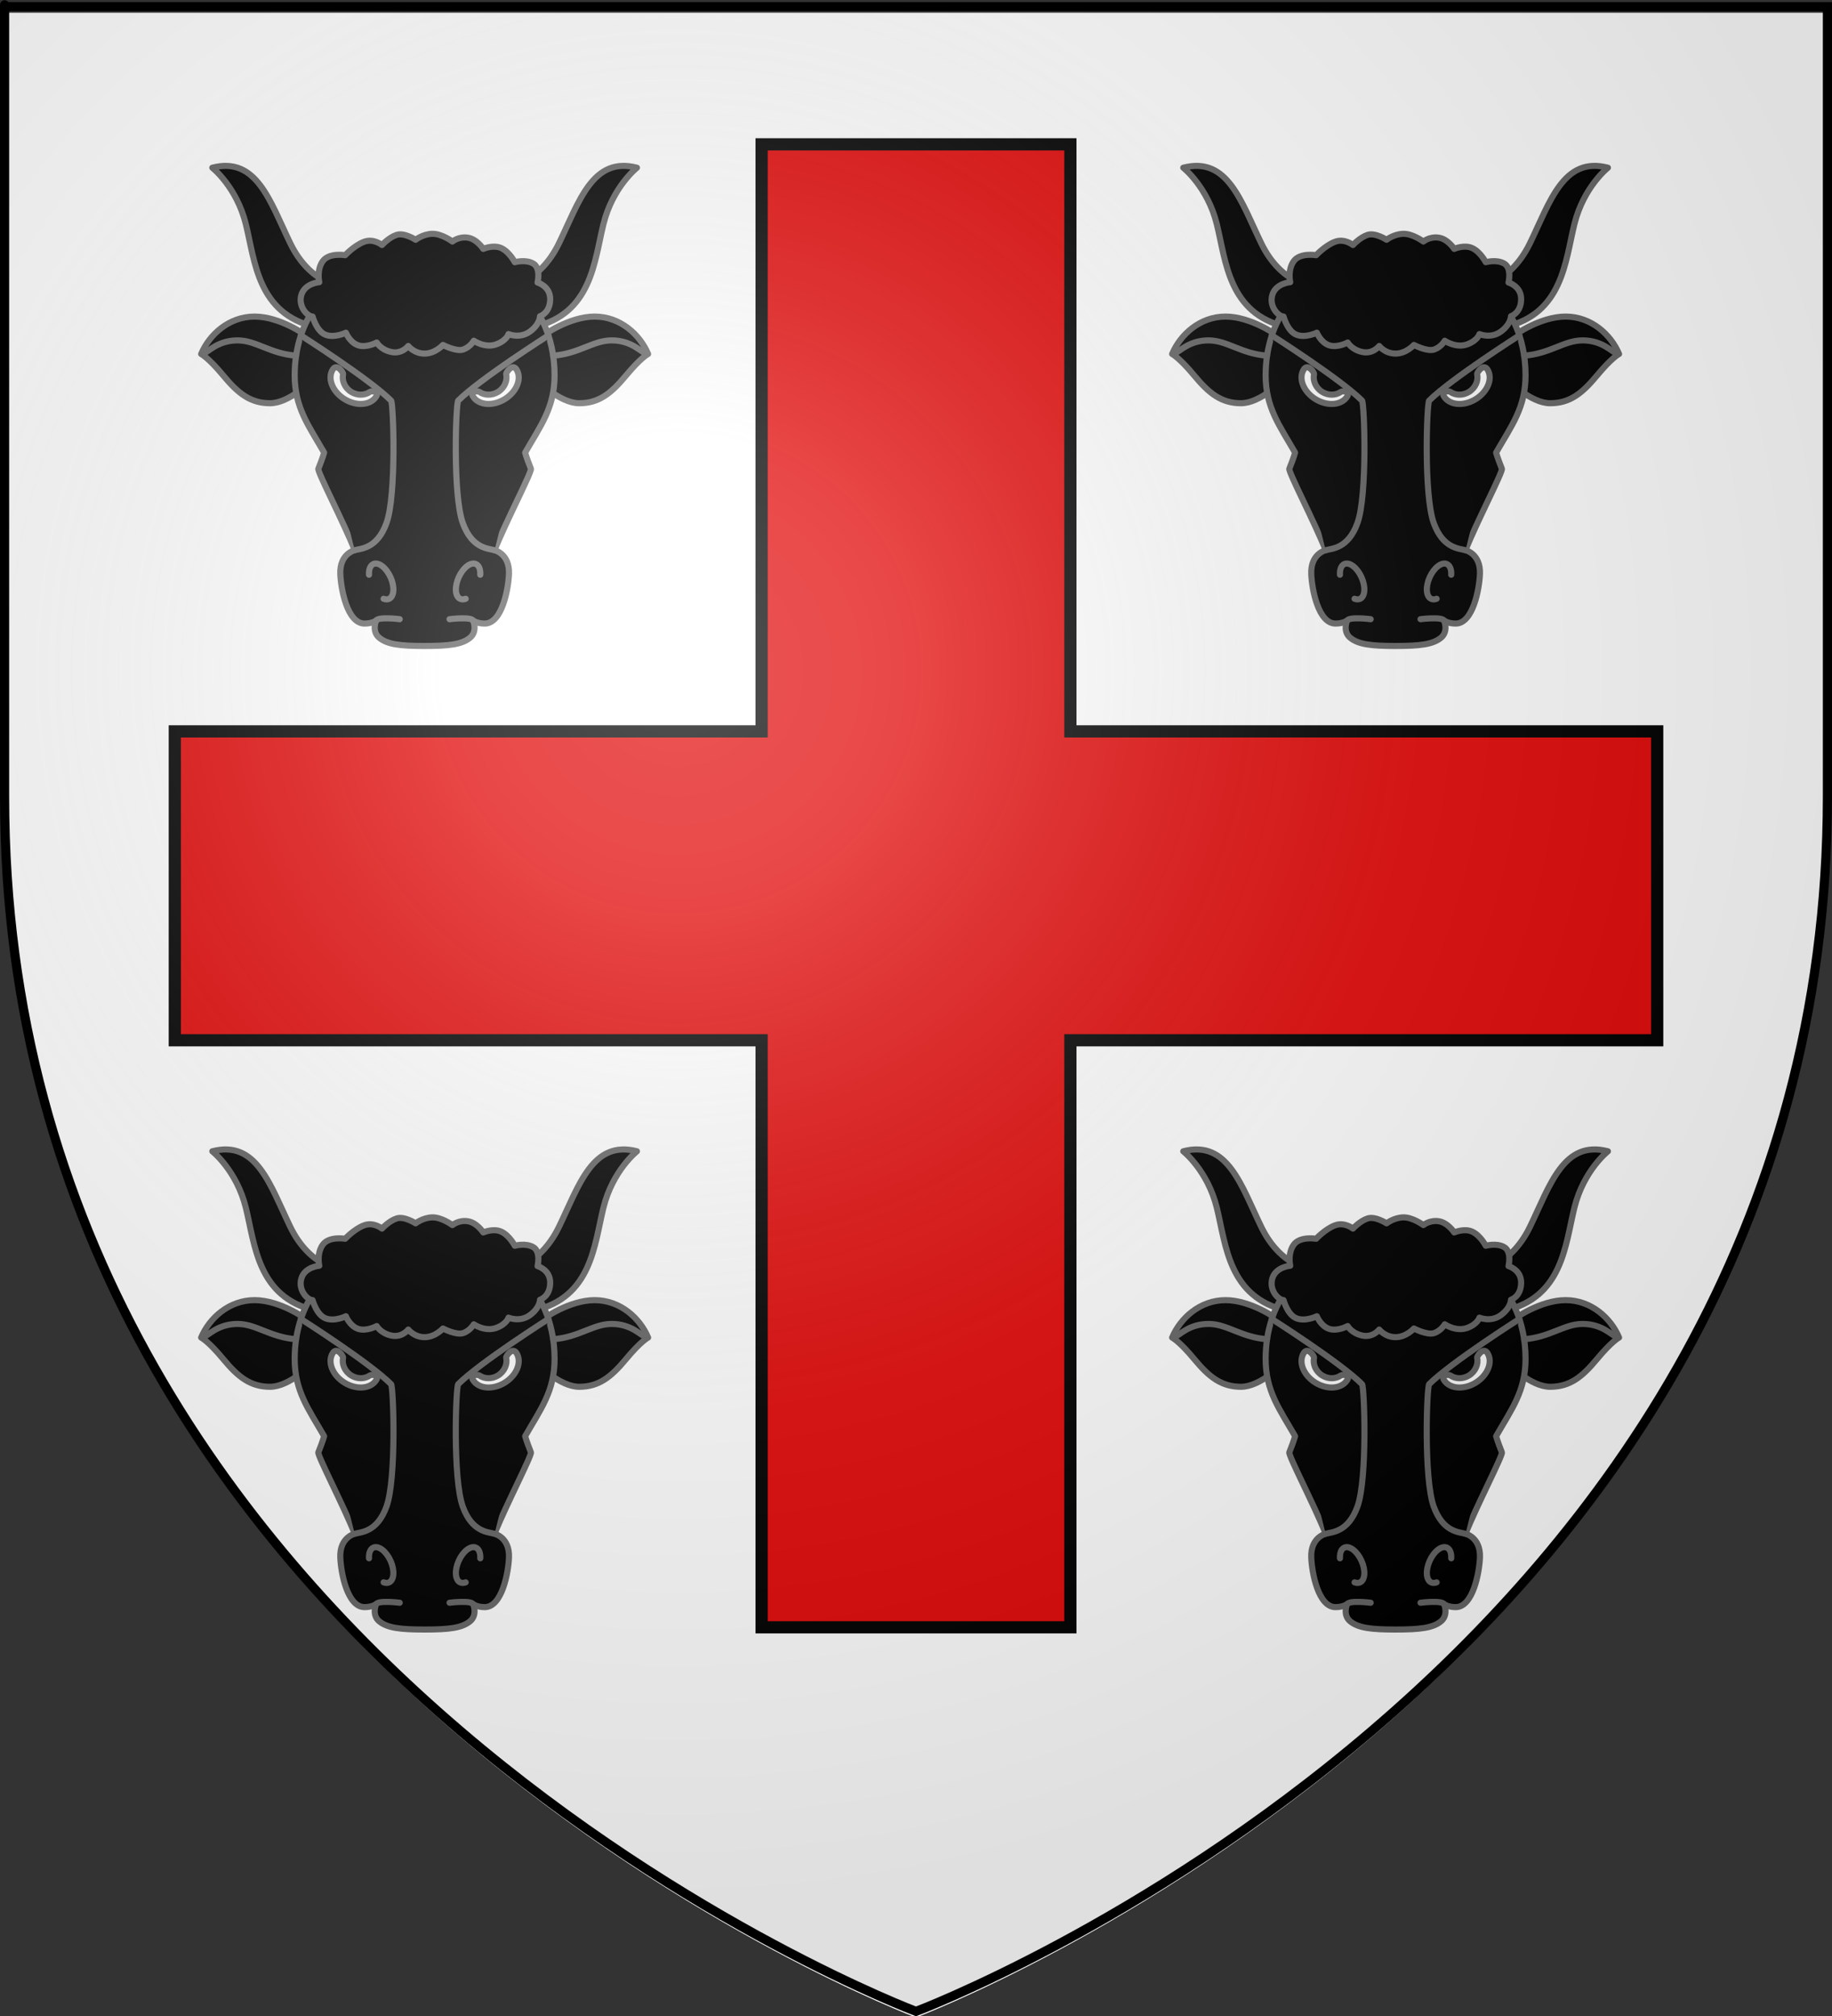 <?xml version="1.0" encoding="UTF-8" standalone="no"?>
<!-- Created with Inkscape (http://www.inkscape.org/) -->
<svg
   xmlns:svg="http://www.w3.org/2000/svg"
   xmlns="http://www.w3.org/2000/svg"
   xmlns:xlink="http://www.w3.org/1999/xlink"
   version="1.0"
   width="600"
   height="660"
   id="svg2">
  <rect width="100%" height="100%" fill="#333333" stroke="none"/>
  <desc
     id="desc4">Blason de la commune de Chéméré</desc>
  <defs
     id="defs6">
    <linearGradient
       id="linearGradient2893">
      <stop
         style="stop-color:#ffffff;stop-opacity:0.314"
         offset="0"
         id="stop2895" />
      <stop
         style="stop-color:#ffffff;stop-opacity:0.251"
         offset="0.19"
         id="stop2897" />
      <stop
         style="stop-color:#6b6b6b;stop-opacity:0.125"
         offset="0.6"
         id="stop2901" />
      <stop
         style="stop-color:#000000;stop-opacity:0.125"
         offset="1"
         id="stop2899" />
    </linearGradient>
    <radialGradient
       cx="221.445"
       cy="226.331"
       r="300"
       fx="221.445"
       fy="226.331"
       id="radialGradient3163"
       xlink:href="#linearGradient2893"
       gradientUnits="userSpaceOnUse"
       gradientTransform="matrix(1.353,0,0,1.349,-77.629,-85.747)" />
  </defs>
  <g
     style="display:inline"
     id="layer3">
    <path
       d="M 300,660.5 C 300,660.5 598.5,548.18 598.5,262.728 C 598.5,-22.723 598.5,4.176 598.5,4.176 L 1.5,4.176 L 1.5,262.728 C 1.5,548.18 300,660.5 300,660.5 z "
       style="fill:#ffffff;fill-opacity:1;fill-rule:evenodd;stroke:none;stroke-width:1px;stroke-linecap:butt;stroke-linejoin:miter;stroke-opacity:1"
       id="path2855" />
  </g>
  <g
     id="layer4">
    <g
       id="g5938" />
    <g
       id="g3860">
      <g
         transform="matrix(0.254,0,0,0.254,62.491,47.496)"
         style="opacity:1;stroke:#666666;stroke-width:7.88;stroke-miterlimit:4;stroke-dasharray:none;stroke-opacity:1;display:inline"
         id="g3583">
        <path
           d="M 201.708,222.734 L 195.225,182.1 C 195.225,182.1 154.163,179.961 128.229,126.495 C 102.295,73.029 85.006,14.216 27.735,29.187 C 27.735,29.187 59.072,53.781 70.958,101.901 C 82.845,150.02 86.086,217.387 160.646,234.496 C 235.206,251.606 201.708,222.734 201.708,222.734 z M 474.774,126.495 C 448.839,179.961 407.778,182.1 407.778,182.1 L 401.295,222.734 C 401.295,222.734 367.797,251.606 442.357,234.496 C 516.918,217.387 520.159,150.02 532.045,101.901 C 543.932,53.781 575.269,29.187 575.269,29.187 C 517.996,14.216 500.707,73.029 474.774,126.495 z "
           style="fill:#000000;stroke:#666666;stroke-width:7.88;stroke-linecap:round;stroke-linejoin:round;stroke-miterlimit:4;stroke-dasharray:none;stroke-opacity:1"
           id="path2870" />
        <path
           d="M 82.261,221.045 C 49.263,221.045 23.881,244.252 13.365,269.272 C 13.365,269.272 22.793,273.986 42.011,297.193 C 61.229,320.4 77.184,332.729 102.204,332.729 C 127.224,332.729 155.87,303.358 155.87,303.358 L 148.618,245.34 C 148.617,245.34 115.258,221.045 82.261,221.045 z M 520.741,221.045 C 487.744,221.045 454.385,245.339 454.385,245.339 L 447.132,303.357 C 447.132,303.357 475.778,332.728 500.798,332.728 C 525.819,332.728 541.773,320.399 560.991,297.192 C 580.209,273.985 589.637,269.271 589.637,269.271 C 579.121,244.252 553.74,221.045 520.741,221.045 z "
           style="fill:#000000;stroke:#666666;stroke-width:7.88;stroke-linecap:round;stroke-linejoin:round;stroke-miterlimit:4;stroke-dasharray:none;stroke-opacity:1"
           id="path2872" />
        <path
           d="M 438.543,417.217 C 432.48,402.059 431.099,396.374 431.099,396.374 C 451.198,361.388 469.063,338.312 469.063,296.627 C 469.063,243.032 445.243,213.256 445.243,213.256 L 301.502,201.957 L 157.76,213.257 C 157.76,213.257 149.51,223.57 142.721,242.98 C 142.452,243.748 142.186,244.53 141.923,245.327 C 139.452,252.796 137.235,261.511 135.769,271.41 C 134.628,279.109 133.941,287.525 133.941,296.627 C 133.941,338.312 151.806,361.388 171.904,396.374 C 171.904,396.374 170.524,402.059 164.46,417.217 C 162.971,420.939 197.212,486.445 211.356,522.174 C 211.356,522.174 191.743,526.617 192.747,552.694 C 193.492,572.048 201.68,616.712 224.011,616.712 C 233.688,616.712 238.899,612.989 238.899,612.989 C 238.899,612.989 232.813,627.031 243.365,635.321 C 253.786,643.509 269.572,645.609 301.503,645.609 C 333.434,645.609 349.22,643.508 359.641,635.321 C 370.194,627.031 364.107,612.989 364.107,612.989 C 364.107,612.989 369.318,616.712 378.995,616.712 C 401.326,616.712 409.515,572.049 410.26,552.694 C 411.263,526.618 391.651,522.174 391.651,522.174 C 405.79,486.444 440.032,420.939 438.543,417.217 z "
           style="fill:#000000;stroke:#666666;stroke-width:7.88;stroke-linecap:round;stroke-linejoin:round;stroke-miterlimit:4;stroke-dasharray:none;stroke-opacity:1"
           id="path2874" />
        <path
           d="M 141.922,245.326 C 141.922,245.326 230.332,301.465 258.251,329.379 C 261.229,332.356 265.464,450.895 252.296,487.187 C 240.317,520.202 219.608,519.877 211.355,522.173"
           style="fill:#000000;stroke:#666666;stroke-width:7.88;stroke-linecap:round;stroke-linejoin:round;stroke-miterlimit:4;stroke-dasharray:none;stroke-opacity:1"
           id="path2876" />
        <path
           d="M 461.08,245.326 C 461.08,245.326 372.67,301.465 344.751,329.379 C 341.773,332.356 337.538,450.895 350.706,487.187 C 362.685,520.202 383.394,519.877 391.647,522.173"
           style="fill:#000000;stroke:#666666;stroke-width:7.88;stroke-linecap:round;stroke-linejoin:round;stroke-miterlimit:4;stroke-dasharray:none;stroke-opacity:1"
           id="path2878" />
        <path
           d="M 229.766,553.81 C 229.401,547.146 231.317,541.835 235.364,540.013 C 242.035,537.009 251.967,544.621 257.549,557.016 C 263.131,569.412 262.249,581.893 255.578,584.898 C 253.487,585.839 251.076,585.738 248.578,584.773"
           style="fill:#000000;stroke:#666666;stroke-width:7.88;stroke-linecap:round;stroke-linejoin:round;stroke-miterlimit:4;stroke-dasharray:none;stroke-opacity:1"
           id="path2880" />
        <path
           d="M 373.237,553.81 C 373.602,547.146 371.685,541.835 367.639,540.013 C 360.968,537.009 351.035,544.621 345.454,557.016 C 339.872,569.412 340.754,581.893 347.425,584.898 C 349.516,585.839 351.927,585.738 354.425,584.773"
           style="fill:#000000;stroke:#666666;stroke-width:7.88;stroke-linecap:round;stroke-linejoin:round;stroke-miterlimit:4;stroke-dasharray:none;stroke-opacity:1"
           id="path2882" />
        <path
           d="M 157.05,221.006 C 157.05,221.006 162.02,239.982 173.767,244.5 C 185.514,249.018 199.972,241.789 199.972,241.789 C 199.972,241.789 204.942,254.44 215.785,258.055 C 226.628,261.67 239.731,254.44 239.731,254.44 C 239.731,254.44 244.593,263.554 258.255,266.639 C 272.261,269.802 280.394,258.958 280.394,258.958 C 280.394,258.958 287.816,268.762 301.5,268.762 C 315.184,268.762 325.124,257.602 325.124,257.602 C 325.124,257.602 342.293,266.638 351.329,263.476 C 360.365,260.314 364.884,252.181 364.884,252.181 C 364.884,252.181 379.417,262.327 394.251,256.7 C 407.354,251.73 409.613,243.597 409.613,243.597 C 409.613,243.597 424.071,249.922 437.174,240.434 C 450.277,230.946 450.277,220.554 450.277,220.554 C 450.277,220.554 463.38,216.539 463.38,198.415 C 463.38,181.698 447.114,177.18 447.114,177.18 C 447.114,177.18 451.632,158.656 441.692,152.782 C 431.752,146.908 417.747,150.975 417.747,150.975 C 417.747,150.975 410.971,137.872 400.578,132.902 C 390.185,127.932 377.083,133.806 377.083,133.806 C 377.083,133.806 368.95,121.155 357.203,119.348 C 345.456,117.541 337.323,124.318 337.323,124.318 C 337.323,124.318 323.317,113.926 311.118,114.378 C 298.919,114.83 289.883,122.059 289.883,122.059 C 289.883,122.059 275.425,112.571 265.485,115.733 C 255.545,118.895 246.509,128.836 246.509,128.836 C 246.509,128.836 235.665,119.8 223.014,124.77 C 210.363,129.74 199.068,141.939 199.068,141.939 C 199.068,141.939 178.284,138.324 170.151,149.62 C 162.018,160.916 165.633,176.729 165.633,176.729 C 165.633,176.729 147.109,178.084 142.591,192.994 C 138.073,207.904 150.273,221.006 157.05,221.006 z "
           style="fill:#000000;stroke:#666666;stroke-width:7.88;stroke-linecap:round;stroke-linejoin:round;stroke-miterlimit:4;stroke-dasharray:none;stroke-opacity:1"
           id="path2884" />
        <path
           d="M 269.39,611.08 C 269.39,611.08 241.727,607.552 238.897,612.988"
           style="fill:#000000;stroke:#666666;stroke-width:7.88;stroke-linecap:round;stroke-linejoin:round;stroke-miterlimit:4;stroke-dasharray:none;stroke-opacity:1"
           id="path2886" />
        <path
           d="M 333.612,611.08 C 333.612,611.08 361.275,607.552 364.105,612.988"
           style="fill:#000000;stroke:#666666;stroke-width:7.88;stroke-linecap:round;stroke-linejoin:round;stroke-miterlimit:4;stroke-dasharray:none;stroke-opacity:1"
           id="path2888" />
        <path
           d="M 16.816,268.294 C 22.647,266.76 34.615,251.723 60.393,251.723 C 84.395,251.723 102.452,269.028 135.768,271.411"
           style="fill:#000000;stroke:#666666;stroke-width:7.88;stroke-linecap:round;stroke-linejoin:round;stroke-miterlimit:4;stroke-dasharray:none;stroke-opacity:1"
           id="path2890" />
        <path
           d="M 586.186,268.294 C 580.355,266.76 568.387,251.723 542.609,251.723 C 518.607,251.723 500.55,269.028 467.235,271.411"
           style="fill:#000000;stroke:#666666;stroke-width:7.88;stroke-linecap:round;stroke-linejoin:round;stroke-miterlimit:4;stroke-dasharray:none;stroke-opacity:1"
           id="path2892" />
        <path
           d="M 231.007,318.058 C 224.373,322.689 214.873,323.021 206.958,318.189 C 198.54,313.051 194.5,303.648 196.355,295.219 C 196.789,293.25 188.223,280.716 182.913,289.414 C 175.861,300.963 182.758,318.027 198.316,327.525 C 213.875,337.024 232.203,335.361 239.254,323.811 C 243.199,317.351 233.076,316.613 231.007,318.058 z M 420.089,289.414 C 414.778,280.716 406.213,293.25 406.647,295.219 C 408.502,303.648 404.462,313.051 396.044,318.189 C 388.129,323.021 378.629,322.689 371.995,318.058 C 369.926,316.613 359.803,317.351 363.747,323.811 C 370.799,335.361 389.127,337.023 404.685,327.525 C 420.244,318.027 427.141,300.963 420.089,289.414 z "
           style="fill:#ffffff;stroke:#666666;stroke-width:7.88;stroke-linecap:round;stroke-linejoin:round;stroke-miterlimit:4;stroke-dasharray:none;stroke-opacity:1"
           id="path2898" />
      </g>
      <g
         transform="matrix(0.254,0,0,0.254,380.491,47.496)"
         style="opacity:1;stroke:#666666;stroke-width:7.88;stroke-miterlimit:4;stroke-dasharray:none;stroke-opacity:1;display:inline"
         id="g3706">
        <path
           d="M 201.708,222.734 L 195.225,182.1 C 195.225,182.1 154.163,179.961 128.229,126.495 C 102.295,73.029 85.006,14.216 27.735,29.187 C 27.735,29.187 59.072,53.781 70.958,101.901 C 82.845,150.02 86.086,217.387 160.646,234.496 C 235.206,251.606 201.708,222.734 201.708,222.734 z M 474.774,126.495 C 448.839,179.961 407.778,182.1 407.778,182.1 L 401.295,222.734 C 401.295,222.734 367.797,251.606 442.357,234.496 C 516.918,217.387 520.159,150.02 532.045,101.901 C 543.932,53.781 575.269,29.187 575.269,29.187 C 517.996,14.216 500.707,73.029 474.774,126.495 z "
           style="fill:#000000;stroke:#666666;stroke-width:7.88;stroke-linecap:round;stroke-linejoin:round;stroke-miterlimit:4;stroke-dasharray:none;stroke-opacity:1"
           id="path3708" />
        <path
           d="M 82.261,221.045 C 49.263,221.045 23.881,244.252 13.365,269.272 C 13.365,269.272 22.793,273.986 42.011,297.193 C 61.229,320.4 77.184,332.729 102.204,332.729 C 127.224,332.729 155.87,303.358 155.87,303.358 L 148.618,245.34 C 148.617,245.34 115.258,221.045 82.261,221.045 z M 520.741,221.045 C 487.744,221.045 454.385,245.339 454.385,245.339 L 447.132,303.357 C 447.132,303.357 475.778,332.728 500.798,332.728 C 525.819,332.728 541.773,320.399 560.991,297.192 C 580.209,273.985 589.637,269.271 589.637,269.271 C 579.121,244.252 553.74,221.045 520.741,221.045 z "
           style="fill:#000000;stroke:#666666;stroke-width:7.88;stroke-linecap:round;stroke-linejoin:round;stroke-miterlimit:4;stroke-dasharray:none;stroke-opacity:1"
           id="path3710" />
        <path
           d="M 438.543,417.217 C 432.48,402.059 431.099,396.374 431.099,396.374 C 451.198,361.388 469.063,338.312 469.063,296.627 C 469.063,243.032 445.243,213.256 445.243,213.256 L 301.502,201.957 L 157.76,213.257 C 157.76,213.257 149.51,223.57 142.721,242.98 C 142.452,243.748 142.186,244.53 141.923,245.327 C 139.452,252.796 137.235,261.511 135.769,271.41 C 134.628,279.109 133.941,287.525 133.941,296.627 C 133.941,338.312 151.806,361.388 171.904,396.374 C 171.904,396.374 170.524,402.059 164.46,417.217 C 162.971,420.939 197.212,486.445 211.356,522.174 C 211.356,522.174 191.743,526.617 192.747,552.694 C 193.492,572.048 201.68,616.712 224.011,616.712 C 233.688,616.712 238.899,612.989 238.899,612.989 C 238.899,612.989 232.813,627.031 243.365,635.321 C 253.786,643.509 269.572,645.609 301.503,645.609 C 333.434,645.609 349.22,643.508 359.641,635.321 C 370.194,627.031 364.107,612.989 364.107,612.989 C 364.107,612.989 369.318,616.712 378.995,616.712 C 401.326,616.712 409.515,572.049 410.26,552.694 C 411.263,526.618 391.651,522.174 391.651,522.174 C 405.79,486.444 440.032,420.939 438.543,417.217 z "
           style="fill:#000000;stroke:#666666;stroke-width:7.88;stroke-linecap:round;stroke-linejoin:round;stroke-miterlimit:4;stroke-dasharray:none;stroke-opacity:1"
           id="path3712" />
        <path
           d="M 141.922,245.326 C 141.922,245.326 230.332,301.465 258.251,329.379 C 261.229,332.356 265.464,450.895 252.296,487.187 C 240.317,520.202 219.608,519.877 211.355,522.173"
           style="fill:#000000;stroke:#666666;stroke-width:7.88;stroke-linecap:round;stroke-linejoin:round;stroke-miterlimit:4;stroke-dasharray:none;stroke-opacity:1"
           id="path3714" />
        <path
           d="M 461.08,245.326 C 461.08,245.326 372.67,301.465 344.751,329.379 C 341.773,332.356 337.538,450.895 350.706,487.187 C 362.685,520.202 383.394,519.877 391.647,522.173"
           style="fill:#000000;stroke:#666666;stroke-width:7.88;stroke-linecap:round;stroke-linejoin:round;stroke-miterlimit:4;stroke-dasharray:none;stroke-opacity:1"
           id="path3716" />
        <path
           d="M 229.766,553.81 C 229.401,547.146 231.317,541.835 235.364,540.013 C 242.035,537.009 251.967,544.621 257.549,557.016 C 263.131,569.412 262.249,581.893 255.578,584.898 C 253.487,585.839 251.076,585.738 248.578,584.773"
           style="fill:#000000;stroke:#666666;stroke-width:7.88;stroke-linecap:round;stroke-linejoin:round;stroke-miterlimit:4;stroke-dasharray:none;stroke-opacity:1"
           id="path3718" />
        <path
           d="M 373.237,553.81 C 373.602,547.146 371.685,541.835 367.639,540.013 C 360.968,537.009 351.035,544.621 345.454,557.016 C 339.872,569.412 340.754,581.893 347.425,584.898 C 349.516,585.839 351.927,585.738 354.425,584.773"
           style="fill:#000000;stroke:#666666;stroke-width:7.88;stroke-linecap:round;stroke-linejoin:round;stroke-miterlimit:4;stroke-dasharray:none;stroke-opacity:1"
           id="path3720" />
        <path
           d="M 157.05,221.006 C 157.05,221.006 162.02,239.982 173.767,244.5 C 185.514,249.018 199.972,241.789 199.972,241.789 C 199.972,241.789 204.942,254.44 215.785,258.055 C 226.628,261.67 239.731,254.44 239.731,254.44 C 239.731,254.44 244.593,263.554 258.255,266.639 C 272.261,269.802 280.394,258.958 280.394,258.958 C 280.394,258.958 287.816,268.762 301.5,268.762 C 315.184,268.762 325.124,257.602 325.124,257.602 C 325.124,257.602 342.293,266.638 351.329,263.476 C 360.365,260.314 364.884,252.181 364.884,252.181 C 364.884,252.181 379.417,262.327 394.251,256.7 C 407.354,251.73 409.613,243.597 409.613,243.597 C 409.613,243.597 424.071,249.922 437.174,240.434 C 450.277,230.946 450.277,220.554 450.277,220.554 C 450.277,220.554 463.38,216.539 463.38,198.415 C 463.38,181.698 447.114,177.18 447.114,177.18 C 447.114,177.18 451.632,158.656 441.692,152.782 C 431.752,146.908 417.747,150.975 417.747,150.975 C 417.747,150.975 410.971,137.872 400.578,132.902 C 390.185,127.932 377.083,133.806 377.083,133.806 C 377.083,133.806 368.95,121.155 357.203,119.348 C 345.456,117.541 337.323,124.318 337.323,124.318 C 337.323,124.318 323.317,113.926 311.118,114.378 C 298.919,114.83 289.883,122.059 289.883,122.059 C 289.883,122.059 275.425,112.571 265.485,115.733 C 255.545,118.895 246.509,128.836 246.509,128.836 C 246.509,128.836 235.665,119.8 223.014,124.77 C 210.363,129.74 199.068,141.939 199.068,141.939 C 199.068,141.939 178.284,138.324 170.151,149.62 C 162.018,160.916 165.633,176.729 165.633,176.729 C 165.633,176.729 147.109,178.084 142.591,192.994 C 138.073,207.904 150.273,221.006 157.05,221.006 z "
           style="fill:#000000;stroke:#666666;stroke-width:7.88;stroke-linecap:round;stroke-linejoin:round;stroke-miterlimit:4;stroke-dasharray:none;stroke-opacity:1"
           id="path3722" />
        <path
           d="M 269.39,611.08 C 269.39,611.08 241.727,607.552 238.897,612.988"
           style="fill:#000000;stroke:#666666;stroke-width:7.88;stroke-linecap:round;stroke-linejoin:round;stroke-miterlimit:4;stroke-dasharray:none;stroke-opacity:1"
           id="path3724" />
        <path
           d="M 333.612,611.08 C 333.612,611.08 361.275,607.552 364.105,612.988"
           style="fill:#000000;stroke:#666666;stroke-width:7.88;stroke-linecap:round;stroke-linejoin:round;stroke-miterlimit:4;stroke-dasharray:none;stroke-opacity:1"
           id="path3726" />
        <path
           d="M 16.816,268.294 C 22.647,266.76 34.615,251.723 60.393,251.723 C 84.395,251.723 102.452,269.028 135.768,271.411"
           style="fill:#000000;stroke:#666666;stroke-width:7.88;stroke-linecap:round;stroke-linejoin:round;stroke-miterlimit:4;stroke-dasharray:none;stroke-opacity:1"
           id="path3728" />
        <path
           d="M 586.186,268.294 C 580.355,266.76 568.387,251.723 542.609,251.723 C 518.607,251.723 500.55,269.028 467.235,271.411"
           style="fill:#000000;stroke:#666666;stroke-width:7.88;stroke-linecap:round;stroke-linejoin:round;stroke-miterlimit:4;stroke-dasharray:none;stroke-opacity:1"
           id="path3730" />
        <path
           d="M 231.007,318.058 C 224.373,322.689 214.873,323.021 206.958,318.189 C 198.54,313.051 194.5,303.648 196.355,295.219 C 196.789,293.25 188.223,280.716 182.913,289.414 C 175.861,300.963 182.758,318.027 198.316,327.525 C 213.875,337.024 232.203,335.361 239.254,323.811 C 243.199,317.351 233.076,316.613 231.007,318.058 z M 420.089,289.414 C 414.778,280.716 406.213,293.25 406.647,295.219 C 408.502,303.648 404.462,313.051 396.044,318.189 C 388.129,323.021 378.629,322.689 371.995,318.058 C 369.926,316.613 359.803,317.351 363.747,323.811 C 370.799,335.361 389.127,337.023 404.685,327.525 C 420.244,318.027 427.141,300.963 420.089,289.414 z "
           style="fill:#ffffff;stroke:#666666;stroke-width:7.88;stroke-linecap:round;stroke-linejoin:round;stroke-miterlimit:4;stroke-dasharray:none;stroke-opacity:1"
           id="path3732" />
      </g>
      <g
         transform="matrix(0.254,0,0,0.254,380.491,369.496)"
         style="opacity:1;stroke:#666666;stroke-width:7.88;stroke-miterlimit:4;stroke-dasharray:none;stroke-opacity:1;display:inline"
         id="g3734">
        <path
           d="M 201.708,222.734 L 195.225,182.1 C 195.225,182.1 154.163,179.961 128.229,126.495 C 102.295,73.029 85.006,14.216 27.735,29.187 C 27.735,29.187 59.072,53.781 70.958,101.901 C 82.845,150.02 86.086,217.387 160.646,234.496 C 235.206,251.606 201.708,222.734 201.708,222.734 z M 474.774,126.495 C 448.839,179.961 407.778,182.1 407.778,182.1 L 401.295,222.734 C 401.295,222.734 367.797,251.606 442.357,234.496 C 516.918,217.387 520.159,150.02 532.045,101.901 C 543.932,53.781 575.269,29.187 575.269,29.187 C 517.996,14.216 500.707,73.029 474.774,126.495 z "
           style="fill:#000000;stroke:#666666;stroke-width:7.88;stroke-linecap:round;stroke-linejoin:round;stroke-miterlimit:4;stroke-dasharray:none;stroke-opacity:1"
           id="path3736" />
        <path
           d="M 82.261,221.045 C 49.263,221.045 23.881,244.252 13.365,269.272 C 13.365,269.272 22.793,273.986 42.011,297.193 C 61.229,320.4 77.184,332.729 102.204,332.729 C 127.224,332.729 155.87,303.358 155.87,303.358 L 148.618,245.34 C 148.617,245.34 115.258,221.045 82.261,221.045 z M 520.741,221.045 C 487.744,221.045 454.385,245.339 454.385,245.339 L 447.132,303.357 C 447.132,303.357 475.778,332.728 500.798,332.728 C 525.819,332.728 541.773,320.399 560.991,297.192 C 580.209,273.985 589.637,269.271 589.637,269.271 C 579.121,244.252 553.74,221.045 520.741,221.045 z "
           style="fill:#000000;stroke:#666666;stroke-width:7.88;stroke-linecap:round;stroke-linejoin:round;stroke-miterlimit:4;stroke-dasharray:none;stroke-opacity:1"
           id="path3738" />
        <path
           d="M 438.543,417.217 C 432.48,402.059 431.099,396.374 431.099,396.374 C 451.198,361.388 469.063,338.312 469.063,296.627 C 469.063,243.032 445.243,213.256 445.243,213.256 L 301.502,201.957 L 157.76,213.257 C 157.76,213.257 149.51,223.57 142.721,242.98 C 142.452,243.748 142.186,244.53 141.923,245.327 C 139.452,252.796 137.235,261.511 135.769,271.41 C 134.628,279.109 133.941,287.525 133.941,296.627 C 133.941,338.312 151.806,361.388 171.904,396.374 C 171.904,396.374 170.524,402.059 164.46,417.217 C 162.971,420.939 197.212,486.445 211.356,522.174 C 211.356,522.174 191.743,526.617 192.747,552.694 C 193.492,572.048 201.68,616.712 224.011,616.712 C 233.688,616.712 238.899,612.989 238.899,612.989 C 238.899,612.989 232.813,627.031 243.365,635.321 C 253.786,643.509 269.572,645.609 301.503,645.609 C 333.434,645.609 349.22,643.508 359.641,635.321 C 370.194,627.031 364.107,612.989 364.107,612.989 C 364.107,612.989 369.318,616.712 378.995,616.712 C 401.326,616.712 409.515,572.049 410.26,552.694 C 411.263,526.618 391.651,522.174 391.651,522.174 C 405.79,486.444 440.032,420.939 438.543,417.217 z "
           style="fill:#000000;stroke:#666666;stroke-width:7.88;stroke-linecap:round;stroke-linejoin:round;stroke-miterlimit:4;stroke-dasharray:none;stroke-opacity:1"
           id="path3740" />
        <path
           d="M 141.922,245.326 C 141.922,245.326 230.332,301.465 258.251,329.379 C 261.229,332.356 265.464,450.895 252.296,487.187 C 240.317,520.202 219.608,519.877 211.355,522.173"
           style="fill:#000000;stroke:#666666;stroke-width:7.88;stroke-linecap:round;stroke-linejoin:round;stroke-miterlimit:4;stroke-dasharray:none;stroke-opacity:1"
           id="path3742" />
        <path
           d="M 461.08,245.326 C 461.08,245.326 372.67,301.465 344.751,329.379 C 341.773,332.356 337.538,450.895 350.706,487.187 C 362.685,520.202 383.394,519.877 391.647,522.173"
           style="fill:#000000;stroke:#666666;stroke-width:7.88;stroke-linecap:round;stroke-linejoin:round;stroke-miterlimit:4;stroke-dasharray:none;stroke-opacity:1"
           id="path3744" />
        <path
           d="M 229.766,553.81 C 229.401,547.146 231.317,541.835 235.364,540.013 C 242.035,537.009 251.967,544.621 257.549,557.016 C 263.131,569.412 262.249,581.893 255.578,584.898 C 253.487,585.839 251.076,585.738 248.578,584.773"
           style="fill:#000000;stroke:#666666;stroke-width:7.88;stroke-linecap:round;stroke-linejoin:round;stroke-miterlimit:4;stroke-dasharray:none;stroke-opacity:1"
           id="path3746" />
        <path
           d="M 373.237,553.81 C 373.602,547.146 371.685,541.835 367.639,540.013 C 360.968,537.009 351.035,544.621 345.454,557.016 C 339.872,569.412 340.754,581.893 347.425,584.898 C 349.516,585.839 351.927,585.738 354.425,584.773"
           style="fill:#000000;stroke:#666666;stroke-width:7.88;stroke-linecap:round;stroke-linejoin:round;stroke-miterlimit:4;stroke-dasharray:none;stroke-opacity:1"
           id="path3748" />
        <path
           d="M 157.05,221.006 C 157.05,221.006 162.02,239.982 173.767,244.5 C 185.514,249.018 199.972,241.789 199.972,241.789 C 199.972,241.789 204.942,254.44 215.785,258.055 C 226.628,261.67 239.731,254.44 239.731,254.44 C 239.731,254.44 244.593,263.554 258.255,266.639 C 272.261,269.802 280.394,258.958 280.394,258.958 C 280.394,258.958 287.816,268.762 301.5,268.762 C 315.184,268.762 325.124,257.602 325.124,257.602 C 325.124,257.602 342.293,266.638 351.329,263.476 C 360.365,260.314 364.884,252.181 364.884,252.181 C 364.884,252.181 379.417,262.327 394.251,256.7 C 407.354,251.73 409.613,243.597 409.613,243.597 C 409.613,243.597 424.071,249.922 437.174,240.434 C 450.277,230.946 450.277,220.554 450.277,220.554 C 450.277,220.554 463.38,216.539 463.38,198.415 C 463.38,181.698 447.114,177.18 447.114,177.18 C 447.114,177.18 451.632,158.656 441.692,152.782 C 431.752,146.908 417.747,150.975 417.747,150.975 C 417.747,150.975 410.971,137.872 400.578,132.902 C 390.185,127.932 377.083,133.806 377.083,133.806 C 377.083,133.806 368.95,121.155 357.203,119.348 C 345.456,117.541 337.323,124.318 337.323,124.318 C 337.323,124.318 323.317,113.926 311.118,114.378 C 298.919,114.83 289.883,122.059 289.883,122.059 C 289.883,122.059 275.425,112.571 265.485,115.733 C 255.545,118.895 246.509,128.836 246.509,128.836 C 246.509,128.836 235.665,119.8 223.014,124.77 C 210.363,129.74 199.068,141.939 199.068,141.939 C 199.068,141.939 178.284,138.324 170.151,149.62 C 162.018,160.916 165.633,176.729 165.633,176.729 C 165.633,176.729 147.109,178.084 142.591,192.994 C 138.073,207.904 150.273,221.006 157.05,221.006 z "
           style="fill:#000000;stroke:#666666;stroke-width:7.88;stroke-linecap:round;stroke-linejoin:round;stroke-miterlimit:4;stroke-dasharray:none;stroke-opacity:1"
           id="path3750" />
        <path
           d="M 269.39,611.08 C 269.39,611.08 241.727,607.552 238.897,612.988"
           style="fill:#000000;stroke:#666666;stroke-width:7.88;stroke-linecap:round;stroke-linejoin:round;stroke-miterlimit:4;stroke-dasharray:none;stroke-opacity:1"
           id="path3752" />
        <path
           d="M 333.612,611.08 C 333.612,611.08 361.275,607.552 364.105,612.988"
           style="fill:#000000;stroke:#666666;stroke-width:7.88;stroke-linecap:round;stroke-linejoin:round;stroke-miterlimit:4;stroke-dasharray:none;stroke-opacity:1"
           id="path3754" />
        <path
           d="M 16.816,268.294 C 22.647,266.76 34.615,251.723 60.393,251.723 C 84.395,251.723 102.452,269.028 135.768,271.411"
           style="fill:#000000;stroke:#666666;stroke-width:7.88;stroke-linecap:round;stroke-linejoin:round;stroke-miterlimit:4;stroke-dasharray:none;stroke-opacity:1"
           id="path3756" />
        <path
           d="M 586.186,268.294 C 580.355,266.76 568.387,251.723 542.609,251.723 C 518.607,251.723 500.55,269.028 467.235,271.411"
           style="fill:#000000;stroke:#666666;stroke-width:7.88;stroke-linecap:round;stroke-linejoin:round;stroke-miterlimit:4;stroke-dasharray:none;stroke-opacity:1"
           id="path3758" />
        <path
           d="M 231.007,318.058 C 224.373,322.689 214.873,323.021 206.958,318.189 C 198.54,313.051 194.5,303.648 196.355,295.219 C 196.789,293.25 188.223,280.716 182.913,289.414 C 175.861,300.963 182.758,318.027 198.316,327.525 C 213.875,337.024 232.203,335.361 239.254,323.811 C 243.199,317.351 233.076,316.613 231.007,318.058 z M 420.089,289.414 C 414.778,280.716 406.213,293.25 406.647,295.219 C 408.502,303.648 404.462,313.051 396.044,318.189 C 388.129,323.021 378.629,322.689 371.995,318.058 C 369.926,316.613 359.803,317.351 363.747,323.811 C 370.799,335.361 389.127,337.023 404.685,327.525 C 420.244,318.027 427.141,300.963 420.089,289.414 z "
           style="fill:#ffffff;stroke:#666666;stroke-width:7.88;stroke-linecap:round;stroke-linejoin:round;stroke-miterlimit:4;stroke-dasharray:none;stroke-opacity:1"
           id="path3760" />
      </g>
      <g
         transform="matrix(0.254,0,0,0.254,62.491,369.496)"
         style="opacity:1;stroke:#666666;stroke-width:7.88;stroke-miterlimit:4;stroke-dasharray:none;stroke-opacity:1;display:inline"
         id="g3762">
        <path
           d="M 201.708,222.734 L 195.225,182.1 C 195.225,182.1 154.163,179.961 128.229,126.495 C 102.295,73.029 85.006,14.216 27.735,29.187 C 27.735,29.187 59.072,53.781 70.958,101.901 C 82.845,150.02 86.086,217.387 160.646,234.496 C 235.206,251.606 201.708,222.734 201.708,222.734 z M 474.774,126.495 C 448.839,179.961 407.778,182.1 407.778,182.1 L 401.295,222.734 C 401.295,222.734 367.797,251.606 442.357,234.496 C 516.918,217.387 520.159,150.02 532.045,101.901 C 543.932,53.781 575.269,29.187 575.269,29.187 C 517.996,14.216 500.707,73.029 474.774,126.495 z "
           style="fill:#000000;stroke:#666666;stroke-width:7.88;stroke-linecap:round;stroke-linejoin:round;stroke-miterlimit:4;stroke-dasharray:none;stroke-opacity:1"
           id="path3764" />
        <path
           d="M 82.261,221.045 C 49.263,221.045 23.881,244.252 13.365,269.272 C 13.365,269.272 22.793,273.986 42.011,297.193 C 61.229,320.4 77.184,332.729 102.204,332.729 C 127.224,332.729 155.87,303.358 155.87,303.358 L 148.618,245.34 C 148.617,245.34 115.258,221.045 82.261,221.045 z M 520.741,221.045 C 487.744,221.045 454.385,245.339 454.385,245.339 L 447.132,303.357 C 447.132,303.357 475.778,332.728 500.798,332.728 C 525.819,332.728 541.773,320.399 560.991,297.192 C 580.209,273.985 589.637,269.271 589.637,269.271 C 579.121,244.252 553.74,221.045 520.741,221.045 z "
           style="fill:#000000;stroke:#666666;stroke-width:7.88;stroke-linecap:round;stroke-linejoin:round;stroke-miterlimit:4;stroke-dasharray:none;stroke-opacity:1"
           id="path3766" />
        <path
           d="M 438.543,417.217 C 432.48,402.059 431.099,396.374 431.099,396.374 C 451.198,361.388 469.063,338.312 469.063,296.627 C 469.063,243.032 445.243,213.256 445.243,213.256 L 301.502,201.957 L 157.76,213.257 C 157.76,213.257 149.51,223.57 142.721,242.98 C 142.452,243.748 142.186,244.53 141.923,245.327 C 139.452,252.796 137.235,261.511 135.769,271.41 C 134.628,279.109 133.941,287.525 133.941,296.627 C 133.941,338.312 151.806,361.388 171.904,396.374 C 171.904,396.374 170.524,402.059 164.46,417.217 C 162.971,420.939 197.212,486.445 211.356,522.174 C 211.356,522.174 191.743,526.617 192.747,552.694 C 193.492,572.048 201.68,616.712 224.011,616.712 C 233.688,616.712 238.899,612.989 238.899,612.989 C 238.899,612.989 232.813,627.031 243.365,635.321 C 253.786,643.509 269.572,645.609 301.503,645.609 C 333.434,645.609 349.22,643.508 359.641,635.321 C 370.194,627.031 364.107,612.989 364.107,612.989 C 364.107,612.989 369.318,616.712 378.995,616.712 C 401.326,616.712 409.515,572.049 410.26,552.694 C 411.263,526.618 391.651,522.174 391.651,522.174 C 405.79,486.444 440.032,420.939 438.543,417.217 z "
           style="fill:#000000;stroke:#666666;stroke-width:7.88;stroke-linecap:round;stroke-linejoin:round;stroke-miterlimit:4;stroke-dasharray:none;stroke-opacity:1"
           id="path3768" />
        <path
           d="M 141.922,245.326 C 141.922,245.326 230.332,301.465 258.251,329.379 C 261.229,332.356 265.464,450.895 252.296,487.187 C 240.317,520.202 219.608,519.877 211.355,522.173"
           style="fill:#000000;stroke:#666666;stroke-width:7.88;stroke-linecap:round;stroke-linejoin:round;stroke-miterlimit:4;stroke-dasharray:none;stroke-opacity:1"
           id="path3770" />
        <path
           d="M 461.08,245.326 C 461.08,245.326 372.67,301.465 344.751,329.379 C 341.773,332.356 337.538,450.895 350.706,487.187 C 362.685,520.202 383.394,519.877 391.647,522.173"
           style="fill:#000000;stroke:#666666;stroke-width:7.88;stroke-linecap:round;stroke-linejoin:round;stroke-miterlimit:4;stroke-dasharray:none;stroke-opacity:1"
           id="path3772" />
        <path
           d="M 229.766,553.81 C 229.401,547.146 231.317,541.835 235.364,540.013 C 242.035,537.009 251.967,544.621 257.549,557.016 C 263.131,569.412 262.249,581.893 255.578,584.898 C 253.487,585.839 251.076,585.738 248.578,584.773"
           style="fill:#000000;stroke:#666666;stroke-width:7.88;stroke-linecap:round;stroke-linejoin:round;stroke-miterlimit:4;stroke-dasharray:none;stroke-opacity:1"
           id="path3774" />
        <path
           d="M 373.237,553.81 C 373.602,547.146 371.685,541.835 367.639,540.013 C 360.968,537.009 351.035,544.621 345.454,557.016 C 339.872,569.412 340.754,581.893 347.425,584.898 C 349.516,585.839 351.927,585.738 354.425,584.773"
           style="fill:#000000;stroke:#666666;stroke-width:7.88;stroke-linecap:round;stroke-linejoin:round;stroke-miterlimit:4;stroke-dasharray:none;stroke-opacity:1"
           id="path3776" />
        <path
           d="M 157.05,221.006 C 157.05,221.006 162.02,239.982 173.767,244.5 C 185.514,249.018 199.972,241.789 199.972,241.789 C 199.972,241.789 204.942,254.44 215.785,258.055 C 226.628,261.67 239.731,254.44 239.731,254.44 C 239.731,254.44 244.593,263.554 258.255,266.639 C 272.261,269.802 280.394,258.958 280.394,258.958 C 280.394,258.958 287.816,268.762 301.5,268.762 C 315.184,268.762 325.124,257.602 325.124,257.602 C 325.124,257.602 342.293,266.638 351.329,263.476 C 360.365,260.314 364.884,252.181 364.884,252.181 C 364.884,252.181 379.417,262.327 394.251,256.7 C 407.354,251.73 409.613,243.597 409.613,243.597 C 409.613,243.597 424.071,249.922 437.174,240.434 C 450.277,230.946 450.277,220.554 450.277,220.554 C 450.277,220.554 463.38,216.539 463.38,198.415 C 463.38,181.698 447.114,177.18 447.114,177.18 C 447.114,177.18 451.632,158.656 441.692,152.782 C 431.752,146.908 417.747,150.975 417.747,150.975 C 417.747,150.975 410.971,137.872 400.578,132.902 C 390.185,127.932 377.083,133.806 377.083,133.806 C 377.083,133.806 368.95,121.155 357.203,119.348 C 345.456,117.541 337.323,124.318 337.323,124.318 C 337.323,124.318 323.317,113.926 311.118,114.378 C 298.919,114.83 289.883,122.059 289.883,122.059 C 289.883,122.059 275.425,112.571 265.485,115.733 C 255.545,118.895 246.509,128.836 246.509,128.836 C 246.509,128.836 235.665,119.8 223.014,124.77 C 210.363,129.74 199.068,141.939 199.068,141.939 C 199.068,141.939 178.284,138.324 170.151,149.62 C 162.018,160.916 165.633,176.729 165.633,176.729 C 165.633,176.729 147.109,178.084 142.591,192.994 C 138.073,207.904 150.273,221.006 157.05,221.006 z "
           style="fill:#000000;stroke:#666666;stroke-width:7.88;stroke-linecap:round;stroke-linejoin:round;stroke-miterlimit:4;stroke-dasharray:none;stroke-opacity:1"
           id="path3778" />
        <path
           d="M 269.39,611.08 C 269.39,611.08 241.727,607.552 238.897,612.988"
           style="fill:#000000;stroke:#666666;stroke-width:7.88;stroke-linecap:round;stroke-linejoin:round;stroke-miterlimit:4;stroke-dasharray:none;stroke-opacity:1"
           id="path3780" />
        <path
           d="M 333.612,611.08 C 333.612,611.08 361.275,607.552 364.105,612.988"
           style="fill:#000000;stroke:#666666;stroke-width:7.88;stroke-linecap:round;stroke-linejoin:round;stroke-miterlimit:4;stroke-dasharray:none;stroke-opacity:1"
           id="path3782" />
        <path
           d="M 16.816,268.294 C 22.647,266.76 34.615,251.723 60.393,251.723 C 84.395,251.723 102.452,269.028 135.768,271.411"
           style="fill:#000000;stroke:#666666;stroke-width:7.88;stroke-linecap:round;stroke-linejoin:round;stroke-miterlimit:4;stroke-dasharray:none;stroke-opacity:1"
           id="path3784" />
        <path
           d="M 586.186,268.294 C 580.355,266.76 568.387,251.723 542.609,251.723 C 518.607,251.723 500.55,269.028 467.235,271.411"
           style="fill:#000000;stroke:#666666;stroke-width:7.88;stroke-linecap:round;stroke-linejoin:round;stroke-miterlimit:4;stroke-dasharray:none;stroke-opacity:1"
           id="path3786" />
        <path
           d="M 231.007,318.058 C 224.373,322.689 214.873,323.021 206.958,318.189 C 198.54,313.051 194.5,303.648 196.355,295.219 C 196.789,293.25 188.223,280.716 182.913,289.414 C 175.861,300.963 182.758,318.027 198.316,327.525 C 213.875,337.024 232.203,335.361 239.254,323.811 C 243.199,317.351 233.076,316.613 231.007,318.058 z M 420.089,289.414 C 414.778,280.716 406.213,293.25 406.647,295.219 C 408.502,303.648 404.462,313.051 396.044,318.189 C 388.129,323.021 378.629,322.689 371.995,318.058 C 369.926,316.613 359.803,317.351 363.747,323.811 C 370.799,335.361 389.127,337.023 404.685,327.525 C 420.244,318.027 427.141,300.963 420.089,289.414 z "
           style="fill:#ffffff;stroke:#666666;stroke-width:7.88;stroke-linecap:round;stroke-linejoin:round;stroke-miterlimit:4;stroke-dasharray:none;stroke-opacity:1"
           id="path3788" />
      </g>
      <path
         d="M 249.438,47.25 L 249.438,239.438 L 57.25,239.438 L 57.25,340.562 L 249.438,340.562 L 249.438,532.75 L 350.562,532.75 L 350.562,340.562 L 542.75,340.562 L 542.75,239.438 L 350.562,239.438 L 350.562,47.25 L 249.438,47.25 z "
         style="opacity:1;fill:#e20909;fill-opacity:1;fill-rule:evenodd;stroke:#000000;stroke-width:4;stroke-linecap:square;stroke-linejoin:miter;stroke-miterlimit:4;stroke-dasharray:none;stroke-dashoffset:0;stroke-opacity:1"
         id="rect4966" />
    </g>
  </g>
  <g
     id="layer2">
    <path
       d="M 300,658.5 C 300,658.5 598.5,546.18 598.5,260.728 C 598.5,-24.723 598.5,2.176 598.5,2.176 L 1.5,2.176 L 1.5,260.728 C 1.5,546.18 300,658.5 300,658.5 z "
       style="opacity:1;fill:url(#radialGradient3163);fill-opacity:1;fill-rule:evenodd;stroke:none;stroke-width:1px;stroke-linecap:butt;stroke-linejoin:miter;stroke-opacity:1"
       id="path2875" />
  </g>
  <g
     id="layer1">
    <path
       d="M 300,658.5 C 300,658.5 1.5,546.18 1.5,260.728 C 1.5,-24.723 1.5,2.176 1.5,2.176 L 598.5,2.176 L 598.5,260.728 C 598.5,546.18 300,658.5 300,658.5 z "
       style="opacity:1;fill:none;fill-opacity:1;fill-rule:evenodd;stroke:#000000;stroke-width:3;stroke-linecap:butt;stroke-linejoin:miter;stroke-miterlimit:4;stroke-dasharray:none;stroke-opacity:1"
       id="path1411" />
  </g>
</svg>
